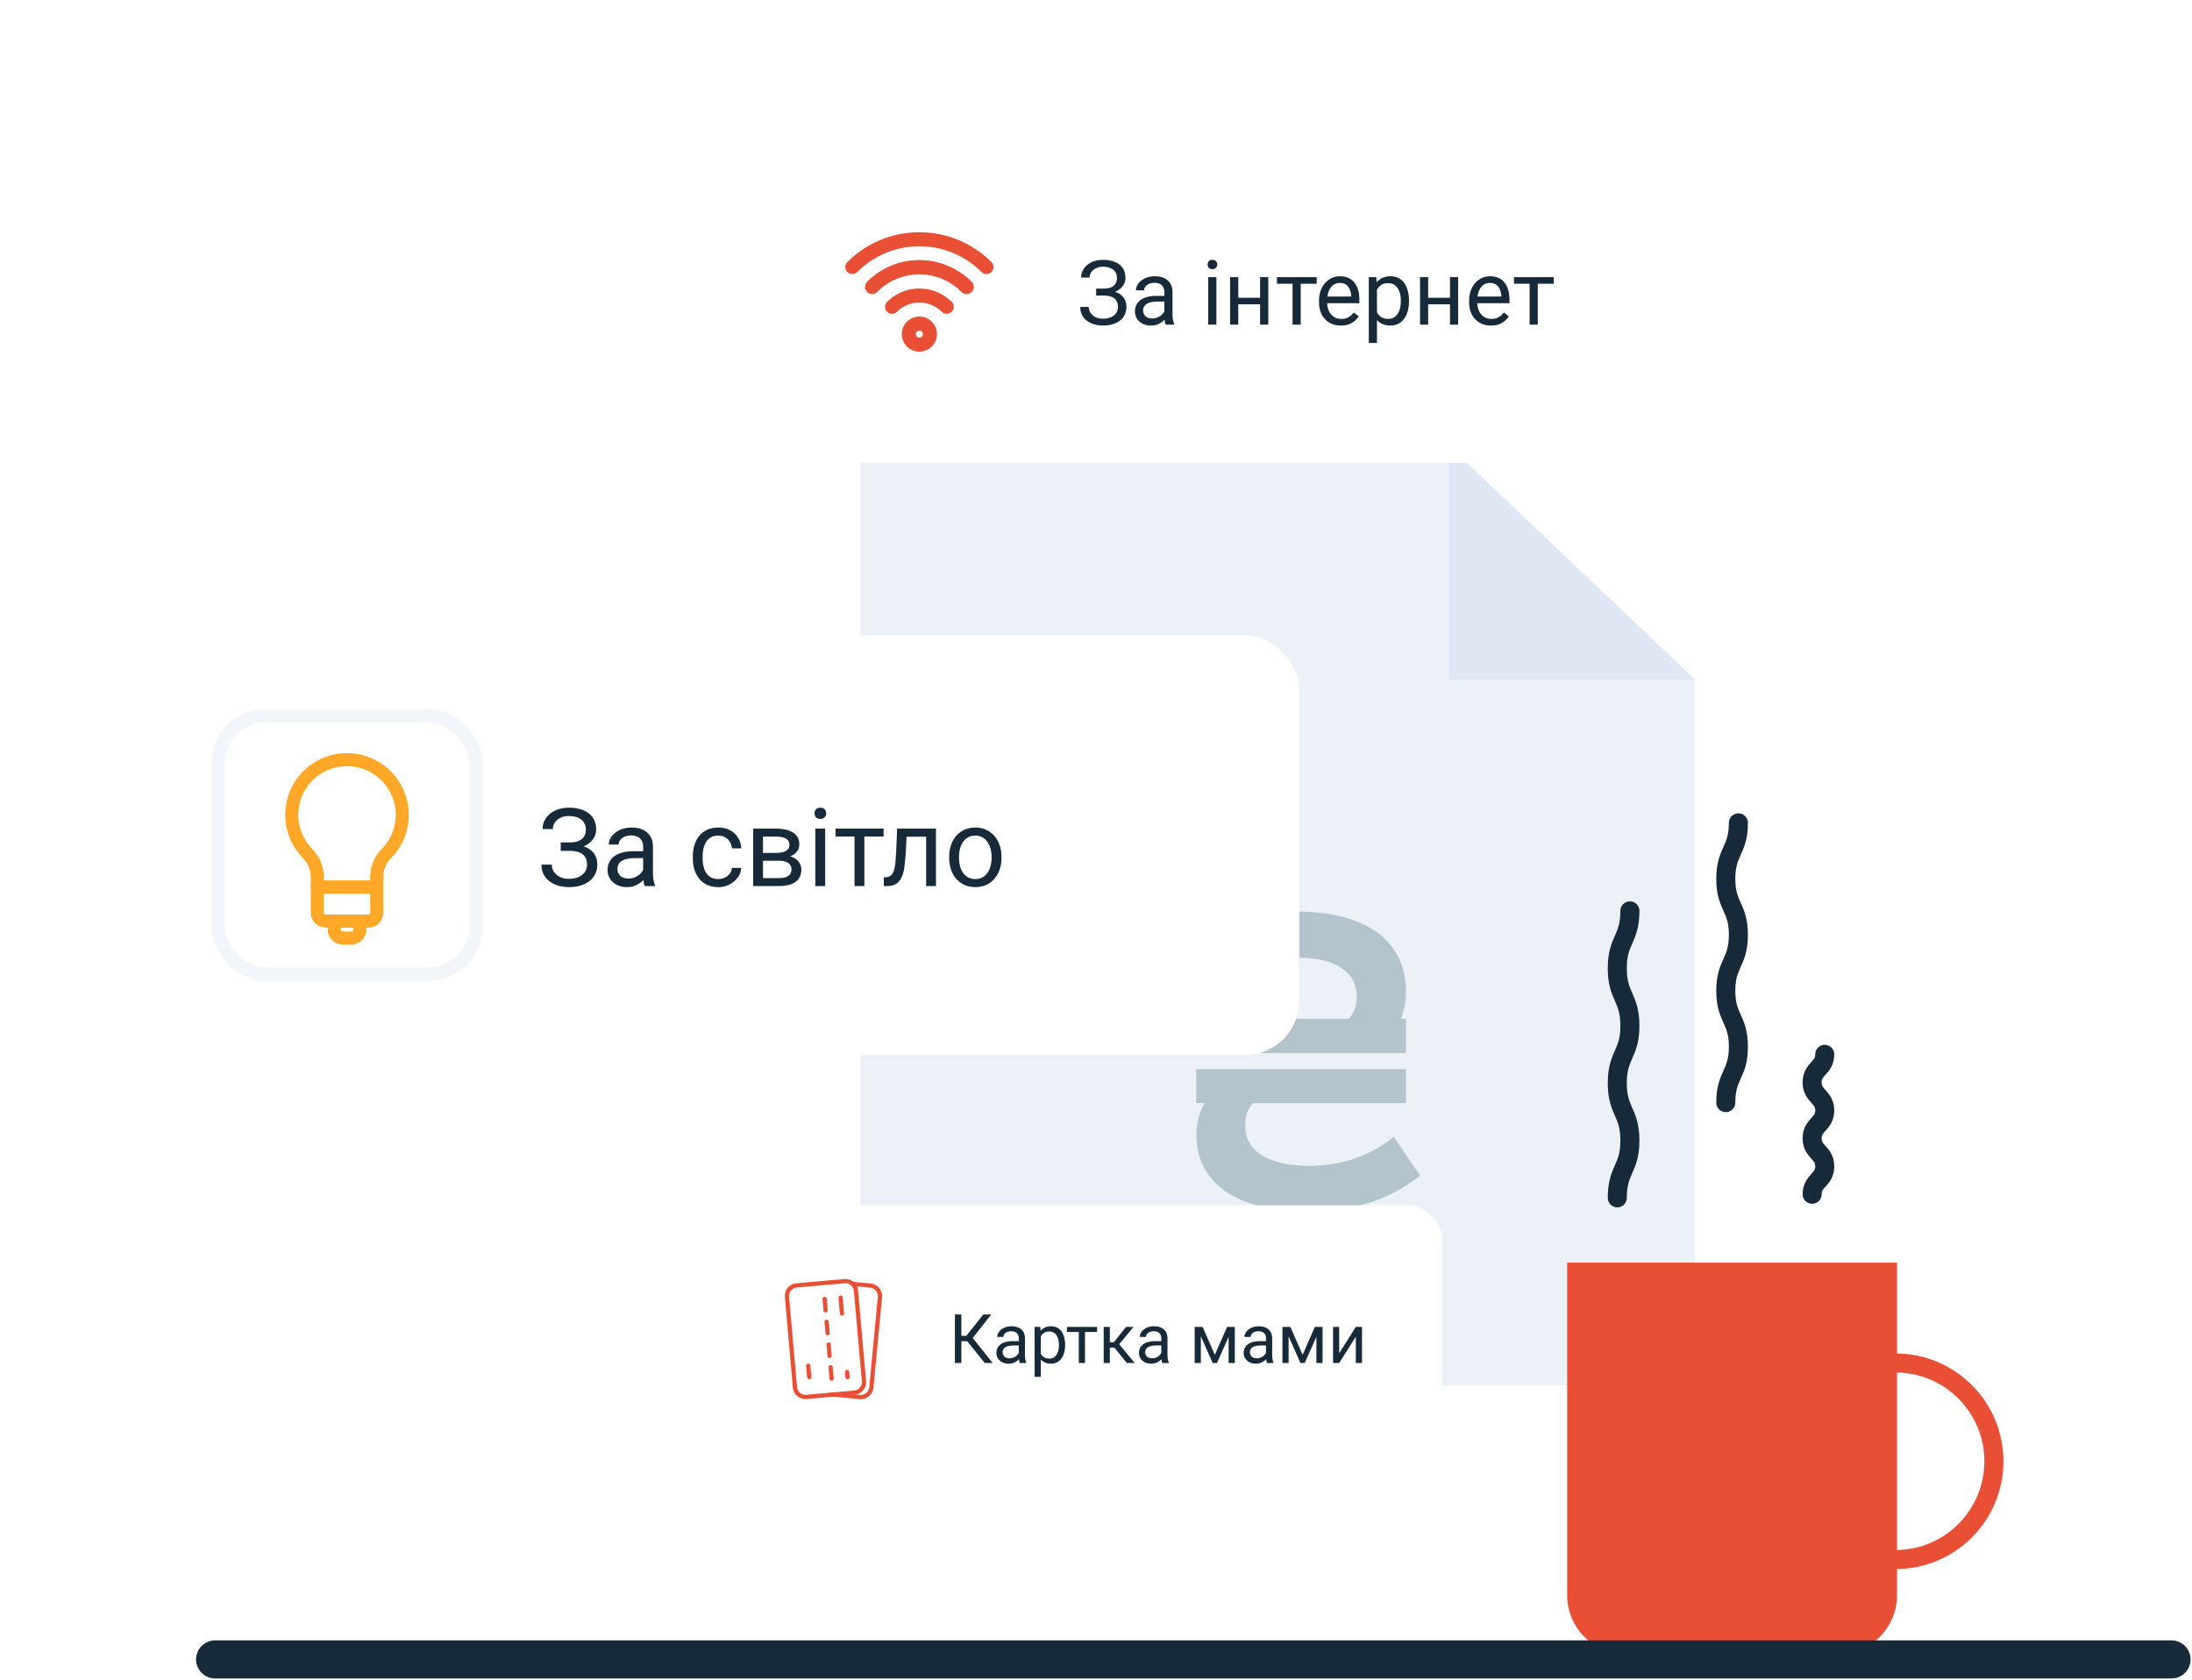 <svg xmlns="http://www.w3.org/2000/svg" width="214" height="164" fill="none"><style><![CDATA[.B{stroke-miterlimit:10}.C{stroke-linejoin:round}.D{stroke:#e84f35}.E{stroke-linecap:round}.F{stroke-width:.413}.G{stroke-width:1.369}.H{fill:#172a3a}.I{stroke:#ffa727}.J{stroke-width:1.274}.K{color-interpolation-filters:sRGB}.L{flood-opacity:0}]]></style><path d="M165.47 135.248H84V43.575h57.498l23.972 22.77v68.903z" fill="#ebf1f7"/><path d="M141.498 43.575v22.77h23.972l-23.972-22.77z" fill="#dee7f3"/><path d="M116.784 99.46h20.473v3.338h-20.473V99.46zm0 4.911h20.473v3.318h-20.473v-3.318zm5.063 13.035c-1.649-.591-2.898-1.45-3.756-2.584-.859-1.116-1.288-2.48-1.288-4.053v-.038c0-1.03.229-1.955.677-2.794s1.106-1.592 1.965-2.25l5.902.629c-1.24.277-2.165.677-2.813 1.202-.648.543-.963 1.306-.963 2.345v.019c0 1.259.534 2.222 1.63 2.899 1.087.677 2.613 1.03 4.577 1.03 1.574 0 3.08-.238 4.472-.715 1.412-.467 2.68-1.192 3.815-2.117l2.574 3.776a14.26 14.26 0 0 1-3.137 1.955c-1.144.524-2.365.925-3.671 1.192-1.306.257-2.67.4-4.081.4-2.289-.019-4.253-.315-5.903-.896zm7.514-16.725c.057-.019.105-.038.181-.048.611-.191 1.126-.439 1.555-.715s.772-.629 1.001-1.049.353-.944.353-1.554v-.019c0-1.201-.506-2.145-1.526-2.813s-2.451-.992-4.31-.992c-1.125 0-2.269.21-3.433.61-1.182.401-2.326 1.011-3.451 1.802l-2.346-3.9a16.27 16.27 0 0 1 2.975-1.64c1.02-.439 2.06-.772 3.108-1.011a14.99 14.99 0 0 1 3.166-.353c2.241 0 4.148.315 5.74.925s2.813 1.507 3.633 2.67c.839 1.173 1.25 2.584 1.25 4.234v.019c0 1.64-.496 3.042-1.517 4.214l-6.55-.295c.066-.048.124-.067.171-.086z" fill="#b3c4cc"/><path d="M185.201 123.262H153v32.468a5.77 5.77 0 0 0 5.769 5.768h20.663a5.77 5.77 0 0 0 5.769-5.768v-32.468z" fill="#e84f35"/><g stroke-width="1.859" class="B"><path d="M181.368 133.064h3.699c5.302 0 9.593 4.301 9.593 9.593 0 5.301-4.301 9.592-9.593 9.592h-3.699" class="D"/><path d="M168.485 107.643c0-2.727 1.23-2.727 1.23-5.464 0-2.727-1.23-2.727-1.23-5.454s1.23-2.727 1.23-5.464-1.23-2.737-1.23-5.464c0-2.737 1.23-2.737 1.23-5.464m7.2 36.254c0-1.363 1.23-1.363 1.23-2.727s-1.23-1.364-1.23-2.727 1.23-1.364 1.23-2.727-1.23-1.364-1.23-2.737 1.23-1.363 1.23-2.737m-20.253 14.008c0-2.804 1.23-2.804 1.23-5.597 0-2.804-1.23-2.804-1.23-5.598 0-2.803 1.23-2.803 1.23-5.606s-1.23-2.804-1.23-5.607 1.23-2.803 1.23-5.607" stroke="#172a3a" class="C E"/></g><path d="M21 162h191" stroke="#172a3a" stroke-width="3.718" class="B C E"/><g filter="url(#A)"><rect x="66" y="116" width="74.807" height="25.796" rx="3.331" fill="#fff"/><path d="M83.568 124.355l.778 8.812a1.04 1.04 0 0 1-.946 1.128l-4.665.412a1.04 1.04 0 0 1-1.127-.946l-.778-8.812a1.04 1.04 0 0 1 .946-1.128l4.665-.412a1.04 1.04 0 0 1 1.127.946z" class="B C D F"/><path d="M83.309 123.681l1.661.159a1.04 1.04 0 0 1 .937 1.134l-.84 8.809a1.04 1.04 0 0 1-1.134.936l-2.704-.259" class="B C D E F"/><path d="M81.189 132.924l-.097-1.112" class="B C D E F"/><path d="M80.992 130.701l-.097-1.109" class="B C D E F"/><path d="M80.798 128.48l-.1-1.111" class="B C D E F"/><path d="M80.602 126.257l-.097-1.109" class="B C D E F"/><path d="M82.198 126.566l-.137-1.555" class="B C D E F"/><path d="M82.744 132.786l-.044-.518" class="B C D E F"/><path d="M78.906 131.662l.1 1.112" class="B C D E F"/><path d="M93.854 126.662v4.736h-.628v-4.736h.628zm2.918 0l-2.056 2.605h-1.112l-.098-.52h.836l1.652-2.085h.777zm-.631 4.736l-1.779-2.212.351-.55 2.196 2.762h-.768zm3.321-.602v-1.812c0-.139-.028-.259-.085-.361s-.137-.184-.247-.241a.9.9 0 0 0-.41-.084c-.152 0-.285.026-.4.078s-.202.12-.267.205a.45.45 0 0 0-.094.273h-.602c0-.126.032-.25.098-.374s.158-.235.28-.335.271-.182.442-.241.367-.091.579-.091c.256 0 .481.044.677.13s.351.218.462.394.169.391.169.654v1.639c0 .117.01.242.03.374s.053.246.094.342v.052h-.628c-.03-.07-.054-.162-.072-.277s-.026-.225-.026-.325zm.104-1.532l.006.423h-.608c-.171 0-.324.014-.459.042s-.247.066-.338.12a.58.58 0 0 0-.208.205c-.048.081-.072.175-.072.283a.62.62 0 0 0 .075.303c.05.091.125.164.224.218s.227.078.374.078a.99.99 0 0 0 .488-.117c.141-.078.253-.174.335-.286s.13-.223.137-.329l.257.289c-.015.092-.056.192-.124.303a1.44 1.44 0 0 1-.27.319c-.111.1-.243.183-.397.25s-.323.098-.514.098a1.35 1.35 0 0 1-.628-.14 1.07 1.07 0 0 1-.416-.374.99.99 0 0 1-.146-.53c0-.189.037-.355.111-.498a.96.96 0 0 1 .319-.361c.139-.098.306-.171.501-.221s.413-.075.654-.075h.699zm2.046-.709v4.196h-.605v-4.873h.553l.052.677zm2.371 1.054v.068c0 .256-.03.493-.091.712s-.15.406-.267.566a1.2 1.2 0 0 1-.426.374 1.23 1.23 0 0 1-.582.134c-.224 0-.421-.037-.592-.111s-.317-.181-.436-.322a1.64 1.64 0 0 1-.286-.507c-.07-.198-.117-.42-.143-.667v-.364c.026-.261.074-.494.146-.7a1.74 1.74 0 0 1 .283-.527 1.16 1.16 0 0 1 .433-.335c.169-.078.364-.117.585-.117a1.3 1.3 0 0 1 .589.13c.171.085.315.206.432.365a1.67 1.67 0 0 1 .264.569c.061.219.091.463.091.732zm-.605.068v-.068a2.17 2.17 0 0 0-.055-.495c-.037-.156-.095-.292-.173-.41s-.173-.212-.293-.279-.261-.104-.426-.104c-.151 0-.284.026-.396.078a.85.85 0 0 0-.283.211c-.079.087-.143.187-.192.299s-.084.226-.108.345v.843c.044.151.104.295.182.429s.183.24.313.322.294.12.491.12c.163 0 .302-.033.419-.1s.217-.164.293-.283.136-.256.173-.41a2.21 2.21 0 0 0 .055-.498zm2.547-1.799v3.52h-.605v-3.52h.605zm1.181 0v.488h-2.944v-.488h2.944zm1.245 0v3.52h-.601v-3.52h.601zm2.31 0l-1.669 2.017h-.842l-.091-.527h.689l1.181-1.49h.732zm-.647 3.52l-1.295-1.594.387-.436 1.672 2.03h-.764zm3.363-.602v-1.812c0-.139-.028-.259-.085-.361s-.136-.184-.247-.241a.9.9 0 0 0-.41-.084c-.151 0-.285.026-.4.078s-.201.12-.266.205a.45.45 0 0 0-.095.273h-.602c0-.126.033-.25.098-.374s.158-.235.28-.335a1.4 1.4 0 0 1 .442-.241c.174-.06.367-.091.579-.091.256 0 .482.044.677.13s.351.218.462.394.169.391.169.654v1.639a2.64 2.64 0 0 0 .029.374c.022.132.053.246.094.342v.052h-.627a1.09 1.09 0 0 1-.072-.277 2.27 2.27 0 0 1-.026-.325zm.104-1.532l.007.423h-.609c-.171 0-.324.014-.458.042s-.248.066-.339.12-.16.123-.208.205-.071.175-.071.283a.63.63 0 0 0 .074.303c.05.091.125.164.225.218s.227.078.374.078c.184 0 .347-.039.488-.117a1.02 1.02 0 0 0 .335-.286.62.62 0 0 0 .137-.329l.257.289c-.016.092-.057.192-.124.303s-.157.217-.27.319a1.45 1.45 0 0 1-.397.25c-.152.065-.323.098-.514.098-.238 0-.448-.047-.628-.14a1.08 1.08 0 0 1-.416-.374c-.098-.158-.146-.335-.146-.53 0-.189.036-.355.11-.498a.96.96 0 0 1 .319-.361c.139-.098.306-.171.501-.221s.413-.075.654-.075h.699zm5.12 1.334l1.197-2.72h.579l-1.568 3.52h-.416l-1.562-3.52h.579l1.191 2.72zm-1.366-2.72v3.52h-.602v-3.52h.602zm2.713 3.52v-3.52h.605v3.52h-.605zm3.649-.602v-1.812c0-.139-.028-.259-.084-.361a.56.56 0 0 0-.248-.241c-.11-.056-.247-.084-.409-.084-.152 0-.286.026-.4.078a.69.69 0 0 0-.267.205.45.45 0 0 0-.095.273h-.601c0-.126.032-.25.097-.374a1.1 1.1 0 0 1 .28-.335c.124-.102.271-.182.442-.241s.367-.091.579-.091c.256 0 .482.044.677.13s.351.218.462.394.169.391.169.654v1.639a2.64 2.64 0 0 0 .029.374c.022.132.053.246.095.342v.052h-.628c-.031-.07-.054-.162-.072-.277a2.27 2.27 0 0 1-.026-.325zm.104-1.532l.007.423h-.608c-.172 0-.325.014-.459.042s-.247.066-.338.12-.161.123-.209.205-.071.175-.071.283a.62.62 0 0 0 .075.303.54.54 0 0 0 .224.218c.102.052.227.078.374.078a.99.99 0 0 0 .488-.117 1.02 1.02 0 0 0 .335-.286.62.62 0 0 0 .137-.329l.257.289c-.015.092-.057.192-.124.303s-.157.217-.27.319-.243.183-.397.25a1.29 1.29 0 0 1-.514.098c-.238 0-.447-.047-.627-.14s-.317-.218-.417-.374-.146-.335-.146-.53a1.08 1.08 0 0 1 .11-.498.96.96 0 0 1 .319-.361c.139-.098.306-.171.501-.221s.413-.075.654-.075h.699zm3.468 1.334l1.197-2.72h.579l-1.568 3.52h-.416l-1.562-3.52h.579l1.191 2.72zm-1.366-2.72v3.52h-.602v-3.52h.602zm2.712 3.52v-3.52h.605v3.52h-.605zm2.225-.953l1.624-2.567h.605v3.52h-.605v-2.567l-1.624 2.567h-.598v-3.52h.598v2.567z" class="H"/></g><g filter="url(#B)"><rect x="70" y="9" width="98.599" height="34" rx="4.39" fill="#fff"/><path d="M89.756 31.451a1.03 1.03 0 0 0 1.029-1.029 1.03 1.03 0 0 0-1.029-1.029 1.03 1.03 0 0 0-1.029 1.029 1.03 1.03 0 0 0 1.029 1.029z" class="B C D G"/><path d="M96.304 23.874c-1.675-1.675-3.992-2.712-6.548-2.712s-4.873 1.037-6.548 2.712" class="B C D E G"/><path d="M85.146 25.812a6.49 6.49 0 0 1 9.219 0" class="B C D E G"/><path d="M94.365 25.812a6.49 6.49 0 0 0-9.219 0" class="B C D E G"/><path d="M87.089 27.755c.683-.683 1.626-1.103 2.667-1.103s1.984.424 2.667 1.103" class="B C D E G"/><path d="M107.758 26.503h-.741v-.527h.711c.315 0 .569-.044.763-.133a.89.89 0 0 0 .425-.369c.088-.157.133-.339.133-.544 0-.197-.049-.377-.146-.54s-.247-.297-.45-.394-.465-.15-.785-.15c-.24 0-.457.046-.651.137s-.349.213-.463.373-.172.339-.172.544h-.827c0-.266.055-.505.167-.716s.264-.396.459-.544.418-.267.673-.347a2.72 2.72 0 0 1 .814-.12c.335 0 .638.039.909.116s.505.186.699.334.343.333.446.553.154.476.154.767a1.27 1.27 0 0 1-.15.605 1.53 1.53 0 0 1-.429.497c-.185.143-.408.256-.668.339s-.551.12-.871.12zm-.741-.364h.741a3.73 3.73 0 0 1 .939.107c.275.072.506.176.695.313a1.34 1.34 0 0 1 .428.51 1.51 1.51 0 0 1 .151.69c0 .292-.058.55-.172.776a1.61 1.61 0 0 1-.476.575c-.206.157-.45.276-.733.356s-.587.12-.922.12c-.268 0-.534-.034-.797-.103s-.496-.18-.708-.326a1.71 1.71 0 0 1-.51-.566c-.126-.229-.188-.503-.188-.823h.827a1.02 1.02 0 0 0 .172.575c.117.174.278.314.484.42s.446.154.72.154c.315 0 .58-.049.798-.146s.387-.236.501-.407a1.03 1.03 0 0 0 .176-.587c0-.191-.031-.357-.094-.497s-.15-.26-.27-.352-.265-.159-.442-.201-.377-.069-.609-.069h-.711v-.519zm6.658 2.568v-2.388a.96.96 0 0 0-.112-.476c-.071-.137-.18-.243-.326-.317s-.325-.111-.54-.111c-.2 0-.376.034-.527.103a.92.92 0 0 0-.352.27.59.59 0 0 0-.124.36h-.793c0-.166.043-.33.129-.493s.208-.31.368-.442a1.84 1.84 0 0 1 .583-.317 2.3 2.3 0 0 1 .763-.12c.338 0 .635.057.892.171a1.34 1.34 0 0 1 .609.519c.149.229.223.516.223.862v2.161a3.35 3.35 0 0 0 .039.493c.028.174.07.324.124.45v.069h-.828a1.49 1.49 0 0 1-.094-.364 2.92 2.92 0 0 1-.034-.429zm.137-2.019l.009.557h-.802c-.226 0-.427.019-.605.056s-.326.087-.446.159-.211.162-.274.27-.094.23-.094.373.033.279.098.399.165.216.296.287.299.103.493.103c.243 0 .458-.052.643-.154s.333-.229.442-.377.171-.293.18-.433l.339.382c-.02.12-.075.253-.163.399a1.91 1.91 0 0 1-.356.42c-.146.132-.32.242-.523.33s-.426.129-.678.129c-.314 0-.59-.061-.827-.184a1.42 1.42 0 0 1-.549-.493 1.31 1.31 0 0 1-.193-.699c0-.249.049-.467.146-.656s.237-.35.42-.476.403-.226.66-.291.545-.099.862-.099h.922zm4.943-1.826V29.5h-.797v-4.639h.797zm-.857-1.23c0-.129.038-.237.116-.326s.197-.133.351-.133.267.044.347.133a.46.46 0 0 1 .125.326.45.45 0 0 1-.125.317c-.08.086-.195.129-.347.129s-.271-.043-.351-.129-.116-.194-.116-.317zm5.277 3.241v.643h-2.452v-.643h2.452zm-2.285-2.011V29.5h-.793v-4.639h.793zm2.929 0V29.5h-.798v-4.639h.798zm3.168 0V29.5h-.798v-4.639h.798zm1.556 0v.643h-3.88v-.643h3.88zm2.363 4.725c-.323 0-.616-.054-.879-.163a2 2 0 0 1-.674-.467 2.09 2.09 0 0 1-.428-.712 2.61 2.61 0 0 1-.15-.9v-.18a2.82 2.82 0 0 1 .167-1.008c.111-.297.263-.549.454-.755a1.95 1.95 0 0 1 .652-.467c.243-.106.495-.159.755-.159.331 0 .617.057.857.171a1.56 1.56 0 0 1 .596.48c.154.203.269.443.343.72a3.45 3.45 0 0 1 .111.9v.356h-3.464v-.647h2.671v-.06c-.011-.206-.054-.406-.128-.6s-.186-.354-.343-.48-.372-.189-.643-.189c-.18 0-.346.039-.498.116s-.281.186-.39.334-.193.33-.253.545a2.76 2.76 0 0 0-.09.742v.18c0 .22.03.427.09.622s.153.36.27.506a1.3 1.3 0 0 0 .433.343c.172.083.366.124.583.124.28 0 .518-.057.712-.171a1.77 1.77 0 0 0 .51-.459l.48.382c-.1.152-.227.296-.381.433s-.345.249-.57.334-.488.129-.793.129zm3.524-3.833v5.531h-.798v-6.422h.729l.069.892zm3.125 1.389v.09c0 .337-.04.65-.12.939s-.197.535-.351.746-.339.376-.562.493-.479.176-.768.176a1.96 1.96 0 0 1-.78-.146c-.226-.097-.417-.239-.574-.425s-.283-.409-.378-.669a3.88 3.88 0 0 1-.188-.879v-.48c.034-.343.098-.65.193-.922s.218-.503.373-.694a1.53 1.53 0 0 1 .57-.442c.223-.103.48-.154.772-.154s.55.057.776.171.415.272.57.48.27.459.347.75a3.61 3.61 0 0 1 .12.965zm-.797.09v-.09c0-.232-.025-.449-.073-.652s-.125-.386-.227-.54-.229-.28-.386-.369-.345-.137-.562-.137a1.24 1.24 0 0 0-.523.103 1.13 1.13 0 0 0-.373.279c-.103.114-.187.246-.253.394s-.11.297-.141.454v1.111c.057.2.137.389.24.566a1.25 1.25 0 0 0 .411.424c.172.106.388.159.648.159.214 0 .398-.044.553-.133a1.12 1.12 0 0 0 .386-.373 1.73 1.73 0 0 0 .227-.54 2.88 2.88 0 0 0 .073-.656zm4.956-.36v.643h-2.453v-.643h2.453zm-2.285-2.011V29.5h-.793v-4.639h.793zm2.928 0V29.5h-.798v-4.639h.798zm3.203 4.725c-.323 0-.616-.054-.879-.163s-.485-.267-.673-.467-.329-.437-.429-.712a2.61 2.61 0 0 1-.15-.9v-.18a2.82 2.82 0 0 1 .167-1.008c.111-.297.263-.549.454-.755a1.95 1.95 0 0 1 .652-.467c.243-.106.495-.159.755-.159.331 0 .617.057.857.171a1.56 1.56 0 0 1 .596.48c.154.203.269.443.343.72a3.45 3.45 0 0 1 .112.9v.356H143.9v-.647h2.671v-.06c-.011-.206-.054-.406-.128-.6s-.186-.354-.343-.48-.372-.189-.643-.189c-.18 0-.346.039-.498.116s-.281.186-.39.334-.193.33-.253.545a2.76 2.76 0 0 0-.09.742v.18c0 .22.03.427.09.622s.153.36.27.506a1.3 1.3 0 0 0 .433.343c.172.083.366.124.583.124.281 0 .518-.057.712-.171s.365-.267.51-.459l.48.382c-.1.152-.227.296-.381.433s-.344.249-.57.334-.488.129-.793.129zm4.57-4.725V29.5h-.798v-4.639h.798zm1.556 0v.643h-3.88v-.643h3.88z" class="H"/></g><g filter="url(#C)"><rect x="10" y="59" width="116.85" height="41" rx="5.307" fill="#fff"/><rect x="21.276" y="66.897" width="25.206" height="25.206" rx="4.643" stroke="#dee7f3" stroke-opacity=".4" stroke-width="1.327"/><path d="M39.268 76.553c0-3.333-3.018-5.953-6.476-5.282a5.37 5.37 0 0 0-4.22 4.312c-.323 1.841.298 3.549 1.451 4.734.605.622.954 1.451.954 2.322v.97h5.804v-.97c0-.846.307-1.675.904-2.272.978-.978 1.584-2.33 1.584-3.814z" class="B C I J"/><path d="M34.294 88.576h-.829a.83.83 0 0 1-.829-.829v-.829h2.487v.829a.83.83 0 0 1-.829.829z" class="B C I J"/><path d="M35.96 86.918h-4.162c-.456 0-.821-.365-.821-.821v-2.496h5.804v2.496c0 .456-.365.821-.821.821z" class="B C I J"/><path d="M55.639 79.878h-.897v-.637h.86c.38 0 .688-.054.922-.161s.406-.256.513-.446.161-.409.161-.658a1.25 1.25 0 0 0-.176-.653c-.117-.2-.299-.359-.544-.477s-.561-.181-.948-.181c-.29 0-.553.055-.788.166a1.37 1.37 0 0 0-.56.451 1.09 1.09 0 0 0-.207.658h-1c0-.321.067-.61.202-.865s.319-.479.554-.658a2.56 2.56 0 0 1 .814-.42c.311-.097.639-.145.985-.145.404 0 .77.047 1.099.14a2.43 2.43 0 0 1 .845.404 1.78 1.78 0 0 1 .539.668c.124.266.187.575.187.928 0 .259-.06.503-.181.731s-.294.428-.518.601-.494.309-.808.409a3.57 3.57 0 0 1-1.052.145zm-.897-.441h.897c.425 0 .803.043 1.135.13s.611.212.84.378a1.62 1.62 0 0 1 .518.617c.121.242.181.52.181.834 0 .352-.069.665-.207.938s-.327.504-.575.694-.544.333-.886.43-.71.145-1.114.145c-.325 0-.646-.041-.964-.124s-.599-.218-.855-.394-.461-.408-.617-.684-.228-.608-.228-.995h1a1.24 1.24 0 0 0 .207.694c.142.211.337.38.585.508s.539.186.871.186c.38 0 .701-.059.964-.176s.468-.285.606-.492.212-.447.212-.71c0-.231-.038-.432-.114-.601a1.02 1.02 0 0 0-.327-.425c-.142-.111-.319-.192-.534-.243s-.456-.083-.736-.083h-.86v-.627zm8.048 3.104v-2.886a1.17 1.17 0 0 0-.135-.575.88.88 0 0 0-.394-.383c-.176-.09-.394-.135-.653-.135-.242 0-.454.041-.637.124a1.11 1.11 0 0 0-.425.326c-.1.135-.15.28-.15.435h-.959a1.27 1.27 0 0 1 .155-.596c.104-.197.252-.375.446-.534s.432-.29.705-.383.584-.145.922-.145c.408 0 .767.069 1.078.207s.56.347.736.627.27.624.27 1.042v2.612a4.09 4.09 0 0 0 .047.596c.035.211.085.392.15.544v.083h-1c-.048-.111-.086-.257-.114-.441s-.041-.359-.041-.518zm.166-2.441l.01.674h-.969a3.58 3.58 0 0 0-.731.067 1.67 1.67 0 0 0-.539.192.91.91 0 0 0-.332.327c-.076.128-.114.278-.114.451s.04.337.119.482.199.261.358.347a1.3 1.3 0 0 0 .596.124c.294 0 .553-.062.777-.186s.402-.276.534-.456.207-.354.218-.523l.409.461c-.024.145-.09.306-.197.482s-.25.345-.43.508a2.32 2.32 0 0 1-.632.399 2.06 2.06 0 0 1-.819.155c-.38 0-.713-.074-1-.223a1.71 1.71 0 0 1-.663-.596c-.156-.252-.233-.534-.233-.845 0-.301.059-.565.176-.793a1.53 1.53 0 0 1 .508-.575c.221-.156.487-.273.798-.352s.658-.119 1.042-.119h1.114zm7.177 2.716c.228 0 .439-.047.632-.14s.352-.221.477-.383a1.07 1.07 0 0 0 .212-.565h.912a1.71 1.71 0 0 1-.337.928 2.3 2.3 0 0 1-.803.689 2.33 2.33 0 0 1-1.093.259c-.421 0-.789-.074-1.104-.223s-.57-.352-.777-.611a2.73 2.73 0 0 1-.461-.891 3.76 3.76 0 0 1-.15-1.073v-.218c0-.376.05-.732.15-1.067s.257-.637.461-.897a2.19 2.19 0 0 1 .777-.611c.314-.148.682-.223 1.104-.223.439 0 .822.09 1.15.27a1.98 1.98 0 0 1 .772.725c.19.304.294.65.311 1.036h-.912a1.38 1.38 0 0 0-.197-.627c-.111-.187-.263-.335-.456-.446s-.413-.171-.668-.171c-.294 0-.541.059-.741.176s-.354.269-.471.466-.197.409-.249.648a3.57 3.57 0 0 0-.073.72v.218c0 .245.024.487.073.725a2.08 2.08 0 0 0 .244.648c.117.193.275.349.472.466s.449.171.746.171zm5.944-1.783h-1.84l-.01-.767h1.503c.297 0 .544-.029.741-.088s.351-.147.451-.264.15-.263.15-.435c0-.135-.029-.252-.088-.352a.64.64 0 0 0-.254-.254c-.114-.069-.256-.119-.425-.15a2.9 2.9 0 0 0-.586-.052h-1.228v4.83h-.959v-5.607h2.187c.356 0 .675.031.959.093s.53.157.731.285.359.283.466.477a1.39 1.39 0 0 1 .161.684 1.15 1.15 0 0 1-.104.482c-.069.152-.171.287-.306.404s-.3.214-.497.29-.423.119-.679.14l-.373.285zm0 2.467H73.89l.477-.777h1.71c.266 0 .487-.033.663-.099a.83.83 0 0 0 .394-.29c.09-.128.135-.28.135-.456a.75.75 0 0 0-.135-.451c-.086-.128-.218-.224-.394-.29s-.397-.104-.663-.104h-1.456l.01-.767h1.819l.347.29c.307.024.568.1.782.228s.377.29.487.487a1.25 1.25 0 0 1 .166.632c0 .263-.05.494-.15.694s-.238.368-.425.503-.413.231-.679.3a3.77 3.77 0 0 1-.902.099zm4.483-5.607V83.5h-.964v-5.607h.964zm-1.036-1.487a.58.58 0 0 1 .14-.394c.097-.107.238-.161.425-.161s.323.053.42.161.15.238.15.394a.54.54 0 0 1-.15.383c-.097.104-.237.155-.42.155s-.328-.052-.425-.155-.14-.235-.14-.383zm4.861 1.487V83.5h-.964v-5.607h.964zm1.881 0v.777h-4.69v-.777h4.69zm4.265 0v.793h-2.71v-.793h2.71zm.845 0V83.5h-.959v-5.607h.959zm-3.788 0h.964l-.145 2.705-.119 1.109c-.052.318-.124.591-.218.819s-.204.414-.342.56a1.25 1.25 0 0 1-.487.316c-.19.066-.409.099-.658.099h-.301v-.845l.207-.016c.148-.01.275-.045.378-.104a.74.74 0 0 0 .269-.259 1.57 1.57 0 0 0 .176-.451 4.13 4.13 0 0 0 .109-.653l.062-.881.104-2.399zm5.079 2.866v-.119c0-.404.059-.779.176-1.125a2.67 2.67 0 0 1 .508-.907c.221-.259.489-.459.803-.601s.667-.218 1.057-.218.748.073 1.062.218.587.342.809.601.395.558.513.907.176.72.176 1.125v.119c0 .404-.059.779-.176 1.124a2.69 2.69 0 0 1-.513.907 2.35 2.35 0 0 1-.803.601c-.311.142-.663.212-1.057.212a2.56 2.56 0 0 1-1.062-.212c-.314-.145-.584-.346-.808-.601s-.39-.561-.508-.907a3.47 3.47 0 0 1-.176-1.124zm.959-.119v.119c0 .28.033.544.098.793a2.09 2.09 0 0 0 .295.653c.135.19.302.34.503.451s.434.161.7.161a1.42 1.42 0 0 0 .689-.161c.2-.111.366-.261.497-.451a2.09 2.09 0 0 0 .295-.653c.069-.249.104-.513.104-.793v-.119c0-.276-.035-.537-.104-.782s-.166-.468-.301-.658a1.43 1.43 0 0 0-.498-.456c-.197-.111-.428-.166-.694-.166s-.494.055-.694.166a1.49 1.49 0 0 0-.498.456 2.08 2.08 0 0 0-.295.658c-.066.245-.098.506-.098.782z" class="H"/></g><defs><filter id="A" x="57.673" y="109.338" width="91.461" height="42.45" filterUnits="userSpaceOnUse" class="K"><feFlood result="A" class="L"/><feColorMatrix in="SourceAlpha" values="0 0 0 0 0 0 0 0 0 0 0 0 0 0 0 0 0 0 127 0"/><feOffset dy="1.665"/><feGaussianBlur stdDeviation="4.164"/><feColorMatrix values="0 0 0 0 0.152 0 0 0 0 0.379 0 0 0 0 0.571 0 0 0 0.15 0"/><feBlend in2="A"/><feBlend in="SourceGraphic"/></filter><filter id="B" x="59.025" y=".22" width="120.55" height="55.951" filterUnits="userSpaceOnUse" class="K"><feFlood result="A" class="L"/><feColorMatrix in="SourceAlpha" values="0 0 0 0 0 0 0 0 0 0 0 0 0 0 0 0 0 0 127 0"/><feOffset dy="2.195"/><feGaussianBlur stdDeviation="5.488"/><feColorMatrix values="0 0 0 0 0.152 0 0 0 0 0.379 0 0 0 0 0.571 0 0 0 0.15 0"/><feBlend in2="A"/><feBlend in="SourceGraphic"/></filter><filter id="C" x="0" y="52" width="136.85" height="61" filterUnits="userSpaceOnUse" class="K"><feFlood result="A" class="L"/><feColorMatrix in="SourceAlpha" values="0 0 0 0 0 0 0 0 0 0 0 0 0 0 0 0 0 0 127 0"/><feOffset dy="3"/><feGaussianBlur stdDeviation="5"/><feColorMatrix values="0 0 0 0 0.09 0 0 0 0 0.165 0 0 0 0 0.227 0 0 0 0.1 0"/><feBlend in2="A"/><feBlend in="SourceGraphic"/></filter></defs></svg>
